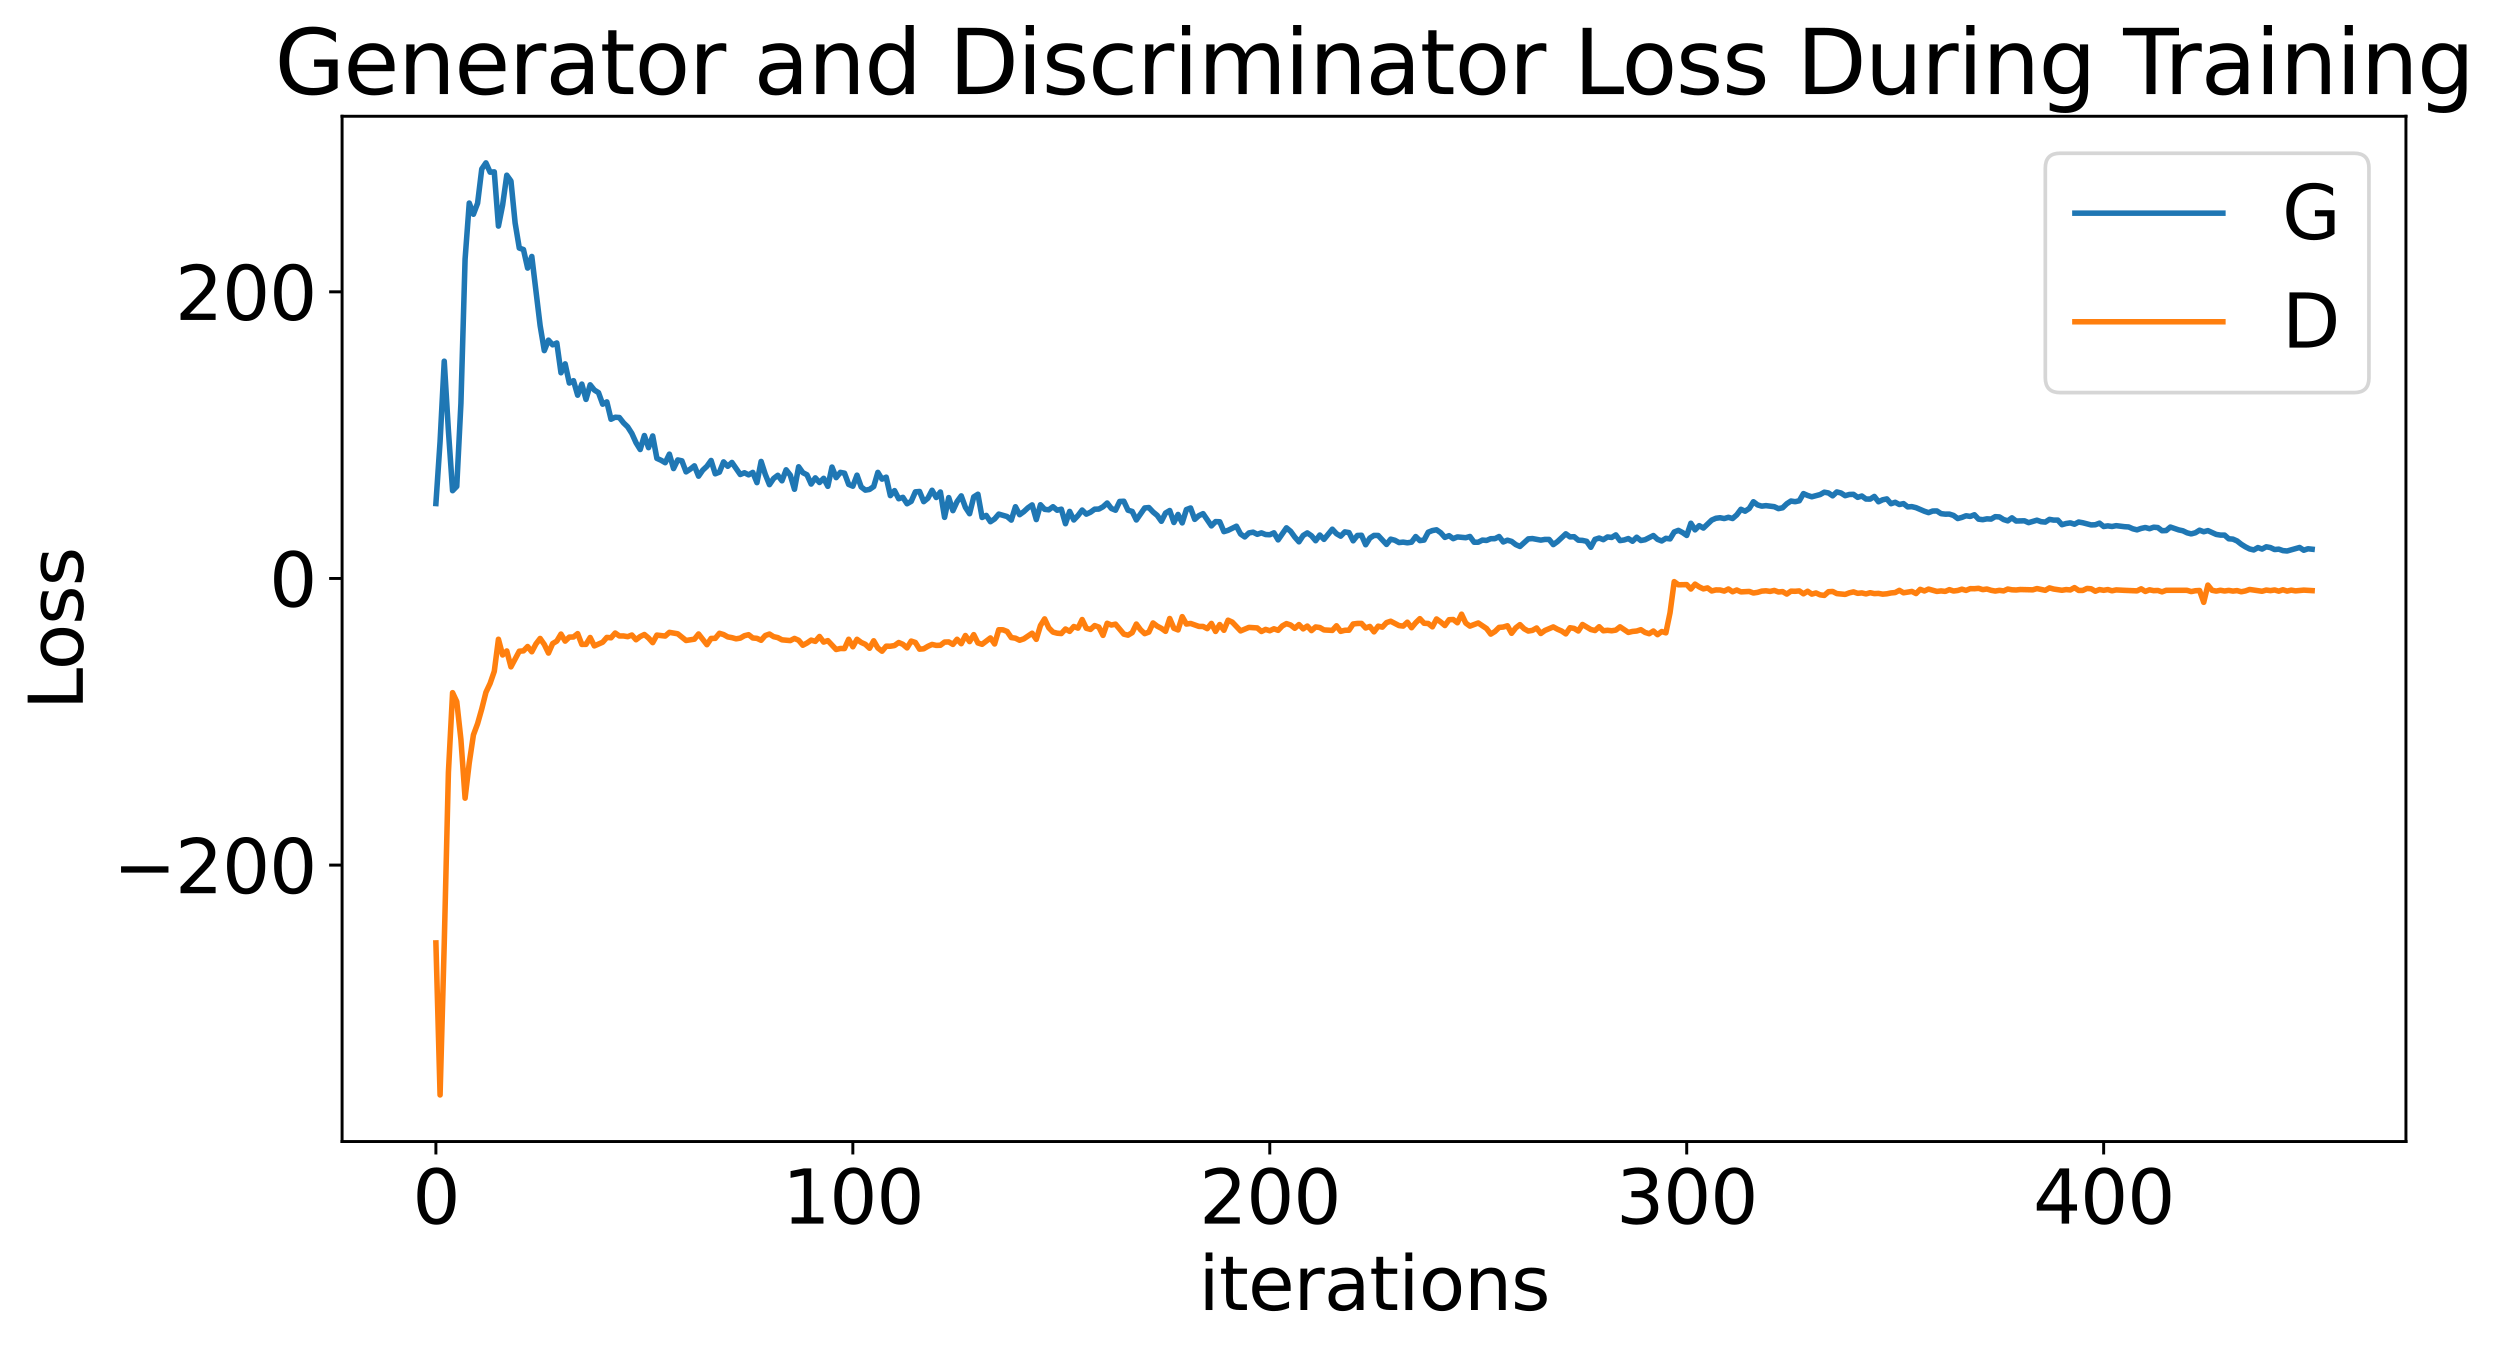 <?xml version="1.0" encoding="utf-8" standalone="no"?>
<!DOCTYPE svg PUBLIC "-//W3C//DTD SVG 1.1//EN"
  "http://www.w3.org/Graphics/SVG/1.1/DTD/svg11.dtd">
<svg xmlns:xlink="http://www.w3.org/1999/xlink" width="675.923pt" height="365.549pt" viewBox="0 0 675.923 365.549" xmlns="http://www.w3.org/2000/svg" version="1.1">
 <defs>
  <style type="text/css">*{stroke-linejoin: round; stroke-linecap: butt}</style>
 </defs>
 <g id="figure_1">
  <g id="patch_1">
   <path d="M 0 365.549 
L 675.923 365.549 
L 675.923 -0 
L 0 -0 
z
" style="fill: #ffffff"/>
  </g>
  <g id="axes_1">
   <g id="patch_2">
    <path d="M 92.491 308.636 
L 650.491 308.636 
L 650.491 31.436 
L 92.491 31.436 
z
" style="fill: #ffffff"/>
   </g>
   <g id="matplotlib.axis_1">
    <g id="xtick_1">
     <g id="line2d_1">
      <defs>
       <path id="mff4d5a3d20" d="M 0 0 
L 0 3.5 
" style="stroke: #000000; stroke-width: 0.8"/>
      </defs>
      <g>
       <use xlink:href="#mff4d5a3d20" x="117.854" y="308.636" style="stroke: #000000; stroke-width: 0.8"/>
      </g>
     </g>
     <g id="text_1">
      <!-- 0 -->
      <g transform="translate(111.492 330.833) scale(0.2 -0.2)">
       <defs>
        <path id="DejaVuSans-30" d="M 2034 4250 
Q 1547 4250 1301 3770 
Q 1056 3291 1056 2328 
Q 1056 1369 1301 889 
Q 1547 409 2034 409 
Q 2525 409 2770 889 
Q 3016 1369 3016 2328 
Q 3016 3291 2770 3770 
Q 2525 4250 2034 4250 
z
M 2034 4750 
Q 2819 4750 3233 4129 
Q 3647 3509 3647 2328 
Q 3647 1150 3233 529 
Q 2819 -91 2034 -91 
Q 1250 -91 836 529 
Q 422 1150 422 2328 
Q 422 3509 836 4129 
Q 1250 4750 2034 4750 
z
" transform="scale(0.016)"/>
       </defs>
       <use xlink:href="#DejaVuSans-30"/>
      </g>
     </g>
    </g>
    <g id="xtick_2">
     <g id="line2d_2">
      <g>
       <use xlink:href="#mff4d5a3d20" x="230.582" y="308.636" style="stroke: #000000; stroke-width: 0.8"/>
      </g>
     </g>
     <g id="text_2">
      <!-- 100 -->
      <g transform="translate(211.494 330.833) scale(0.2 -0.2)">
       <defs>
        <path id="DejaVuSans-31" d="M 794 531 
L 1825 531 
L 1825 4091 
L 703 3866 
L 703 4441 
L 1819 4666 
L 2450 4666 
L 2450 531 
L 3481 531 
L 3481 0 
L 794 0 
L 794 531 
z
" transform="scale(0.016)"/>
       </defs>
       <use xlink:href="#DejaVuSans-31"/>
       <use xlink:href="#DejaVuSans-30" x="63.623"/>
       <use xlink:href="#DejaVuSans-30" x="127.246"/>
      </g>
     </g>
    </g>
    <g id="xtick_3">
     <g id="line2d_3">
      <g>
       <use xlink:href="#mff4d5a3d20" x="343.309" y="308.636" style="stroke: #000000; stroke-width: 0.8"/>
      </g>
     </g>
     <g id="text_3">
      <!-- 200 -->
      <g transform="translate(324.221 330.833) scale(0.2 -0.2)">
       <defs>
        <path id="DejaVuSans-32" d="M 1228 531 
L 3431 531 
L 3431 0 
L 469 0 
L 469 531 
Q 828 903 1448 1529 
Q 2069 2156 2228 2338 
Q 2531 2678 2651 2914 
Q 2772 3150 2772 3378 
Q 2772 3750 2511 3984 
Q 2250 4219 1831 4219 
Q 1534 4219 1204 4116 
Q 875 4013 500 3803 
L 500 4441 
Q 881 4594 1212 4672 
Q 1544 4750 1819 4750 
Q 2544 4750 2975 4387 
Q 3406 4025 3406 3419 
Q 3406 3131 3298 2873 
Q 3191 2616 2906 2266 
Q 2828 2175 2409 1742 
Q 1991 1309 1228 531 
z
" transform="scale(0.016)"/>
       </defs>
       <use xlink:href="#DejaVuSans-32"/>
       <use xlink:href="#DejaVuSans-30" x="63.623"/>
       <use xlink:href="#DejaVuSans-30" x="127.246"/>
      </g>
     </g>
    </g>
    <g id="xtick_4">
     <g id="line2d_4">
      <g>
       <use xlink:href="#mff4d5a3d20" x="456.036" y="308.636" style="stroke: #000000; stroke-width: 0.8"/>
      </g>
     </g>
     <g id="text_4">
      <!-- 300 -->
      <g transform="translate(436.949 330.833) scale(0.2 -0.2)">
       <defs>
        <path id="DejaVuSans-33" d="M 2597 2516 
Q 3050 2419 3304 2112 
Q 3559 1806 3559 1356 
Q 3559 666 3084 287 
Q 2609 -91 1734 -91 
Q 1441 -91 1130 -33 
Q 819 25 488 141 
L 488 750 
Q 750 597 1062 519 
Q 1375 441 1716 441 
Q 2309 441 2620 675 
Q 2931 909 2931 1356 
Q 2931 1769 2642 2001 
Q 2353 2234 1838 2234 
L 1294 2234 
L 1294 2753 
L 1863 2753 
Q 2328 2753 2575 2939 
Q 2822 3125 2822 3475 
Q 2822 3834 2567 4026 
Q 2313 4219 1838 4219 
Q 1578 4219 1281 4162 
Q 984 4106 628 3988 
L 628 4550 
Q 988 4650 1302 4700 
Q 1616 4750 1894 4750 
Q 2613 4750 3031 4423 
Q 3450 4097 3450 3541 
Q 3450 3153 3228 2886 
Q 3006 2619 2597 2516 
z
" transform="scale(0.016)"/>
       </defs>
       <use xlink:href="#DejaVuSans-33"/>
       <use xlink:href="#DejaVuSans-30" x="63.623"/>
       <use xlink:href="#DejaVuSans-30" x="127.246"/>
      </g>
     </g>
    </g>
    <g id="xtick_5">
     <g id="line2d_5">
      <g>
       <use xlink:href="#mff4d5a3d20" x="568.763" y="308.636" style="stroke: #000000; stroke-width: 0.8"/>
      </g>
     </g>
     <g id="text_5">
      <!-- 400 -->
      <g transform="translate(549.676 330.833) scale(0.2 -0.2)">
       <defs>
        <path id="DejaVuSans-34" d="M 2419 4116 
L 825 1625 
L 2419 1625 
L 2419 4116 
z
M 2253 4666 
L 3047 4666 
L 3047 1625 
L 3713 1625 
L 3713 1100 
L 3047 1100 
L 3047 0 
L 2419 0 
L 2419 1100 
L 313 1100 
L 313 1709 
L 2253 4666 
z
" transform="scale(0.016)"/>
       </defs>
       <use xlink:href="#DejaVuSans-34"/>
       <use xlink:href="#DejaVuSans-30" x="63.623"/>
       <use xlink:href="#DejaVuSans-30" x="127.246"/>
      </g>
     </g>
    </g>
    <g id="text_6">
     <!-- iterations -->
     <g transform="translate(324.036 354.189) scale(0.2 -0.2)">
      <defs>
       <path id="DejaVuSans-69" d="M 603 3500 
L 1178 3500 
L 1178 0 
L 603 0 
L 603 3500 
z
M 603 4863 
L 1178 4863 
L 1178 4134 
L 603 4134 
L 603 4863 
z
" transform="scale(0.016)"/>
       <path id="DejaVuSans-74" d="M 1172 4494 
L 1172 3500 
L 2356 3500 
L 2356 3053 
L 1172 3053 
L 1172 1153 
Q 1172 725 1289 603 
Q 1406 481 1766 481 
L 2356 481 
L 2356 0 
L 1766 0 
Q 1100 0 847 248 
Q 594 497 594 1153 
L 594 3053 
L 172 3053 
L 172 3500 
L 594 3500 
L 594 4494 
L 1172 4494 
z
" transform="scale(0.016)"/>
       <path id="DejaVuSans-65" d="M 3597 1894 
L 3597 1613 
L 953 1613 
Q 991 1019 1311 708 
Q 1631 397 2203 397 
Q 2534 397 2845 478 
Q 3156 559 3463 722 
L 3463 178 
Q 3153 47 2828 -22 
Q 2503 -91 2169 -91 
Q 1331 -91 842 396 
Q 353 884 353 1716 
Q 353 2575 817 3079 
Q 1281 3584 2069 3584 
Q 2775 3584 3186 3129 
Q 3597 2675 3597 1894 
z
M 3022 2063 
Q 3016 2534 2758 2815 
Q 2500 3097 2075 3097 
Q 1594 3097 1305 2825 
Q 1016 2553 972 2059 
L 3022 2063 
z
" transform="scale(0.016)"/>
       <path id="DejaVuSans-72" d="M 2631 2963 
Q 2534 3019 2420 3045 
Q 2306 3072 2169 3072 
Q 1681 3072 1420 2755 
Q 1159 2438 1159 1844 
L 1159 0 
L 581 0 
L 581 3500 
L 1159 3500 
L 1159 2956 
Q 1341 3275 1631 3429 
Q 1922 3584 2338 3584 
Q 2397 3584 2469 3576 
Q 2541 3569 2628 3553 
L 2631 2963 
z
" transform="scale(0.016)"/>
       <path id="DejaVuSans-61" d="M 2194 1759 
Q 1497 1759 1228 1600 
Q 959 1441 959 1056 
Q 959 750 1161 570 
Q 1363 391 1709 391 
Q 2188 391 2477 730 
Q 2766 1069 2766 1631 
L 2766 1759 
L 2194 1759 
z
M 3341 1997 
L 3341 0 
L 2766 0 
L 2766 531 
Q 2569 213 2275 61 
Q 1981 -91 1556 -91 
Q 1019 -91 701 211 
Q 384 513 384 1019 
Q 384 1609 779 1909 
Q 1175 2209 1959 2209 
L 2766 2209 
L 2766 2266 
Q 2766 2663 2505 2880 
Q 2244 3097 1772 3097 
Q 1472 3097 1187 3025 
Q 903 2953 641 2809 
L 641 3341 
Q 956 3463 1253 3523 
Q 1550 3584 1831 3584 
Q 2591 3584 2966 3190 
Q 3341 2797 3341 1997 
z
" transform="scale(0.016)"/>
       <path id="DejaVuSans-6f" d="M 1959 3097 
Q 1497 3097 1228 2736 
Q 959 2375 959 1747 
Q 959 1119 1226 758 
Q 1494 397 1959 397 
Q 2419 397 2687 759 
Q 2956 1122 2956 1747 
Q 2956 2369 2687 2733 
Q 2419 3097 1959 3097 
z
M 1959 3584 
Q 2709 3584 3137 3096 
Q 3566 2609 3566 1747 
Q 3566 888 3137 398 
Q 2709 -91 1959 -91 
Q 1206 -91 779 398 
Q 353 888 353 1747 
Q 353 2609 779 3096 
Q 1206 3584 1959 3584 
z
" transform="scale(0.016)"/>
       <path id="DejaVuSans-6e" d="M 3513 2113 
L 3513 0 
L 2938 0 
L 2938 2094 
Q 2938 2591 2744 2837 
Q 2550 3084 2163 3084 
Q 1697 3084 1428 2787 
Q 1159 2491 1159 1978 
L 1159 0 
L 581 0 
L 581 3500 
L 1159 3500 
L 1159 2956 
Q 1366 3272 1645 3428 
Q 1925 3584 2291 3584 
Q 2894 3584 3203 3211 
Q 3513 2838 3513 2113 
z
" transform="scale(0.016)"/>
       <path id="DejaVuSans-73" d="M 2834 3397 
L 2834 2853 
Q 2591 2978 2328 3040 
Q 2066 3103 1784 3103 
Q 1356 3103 1142 2972 
Q 928 2841 928 2578 
Q 928 2378 1081 2264 
Q 1234 2150 1697 2047 
L 1894 2003 
Q 2506 1872 2764 1633 
Q 3022 1394 3022 966 
Q 3022 478 2636 193 
Q 2250 -91 1575 -91 
Q 1294 -91 989 -36 
Q 684 19 347 128 
L 347 722 
Q 666 556 975 473 
Q 1284 391 1588 391 
Q 1994 391 2212 530 
Q 2431 669 2431 922 
Q 2431 1156 2273 1281 
Q 2116 1406 1581 1522 
L 1381 1569 
Q 847 1681 609 1914 
Q 372 2147 372 2553 
Q 372 3047 722 3315 
Q 1072 3584 1716 3584 
Q 2034 3584 2315 3537 
Q 2597 3491 2834 3397 
z
" transform="scale(0.016)"/>
      </defs>
      <use xlink:href="#DejaVuSans-69"/>
      <use xlink:href="#DejaVuSans-74" x="27.783"/>
      <use xlink:href="#DejaVuSans-65" x="66.992"/>
      <use xlink:href="#DejaVuSans-72" x="128.516"/>
      <use xlink:href="#DejaVuSans-61" x="169.629"/>
      <use xlink:href="#DejaVuSans-74" x="230.908"/>
      <use xlink:href="#DejaVuSans-69" x="270.117"/>
      <use xlink:href="#DejaVuSans-6f" x="297.9"/>
      <use xlink:href="#DejaVuSans-6e" x="359.082"/>
      <use xlink:href="#DejaVuSans-73" x="422.461"/>
     </g>
    </g>
   </g>
   <g id="matplotlib.axis_2">
    <g id="ytick_1">
     <g id="line2d_6">
      <defs>
       <path id="m43a8e8ae3a" d="M 0 0 
L -3.5 0 
" style="stroke: #000000; stroke-width: 0.8"/>
      </defs>
      <g>
       <use xlink:href="#m43a8e8ae3a" x="92.491" y="233.899" style="stroke: #000000; stroke-width: 0.8"/>
      </g>
     </g>
     <g id="text_7">
      <!-- −200 -->
      <g transform="translate(30.556 241.498) scale(0.2 -0.2)">
       <defs>
        <path id="DejaVuSans-2212" d="M 678 2272 
L 4684 2272 
L 4684 1741 
L 678 1741 
L 678 2272 
z
" transform="scale(0.016)"/>
       </defs>
       <use xlink:href="#DejaVuSans-2212"/>
       <use xlink:href="#DejaVuSans-32" x="83.789"/>
       <use xlink:href="#DejaVuSans-30" x="147.412"/>
       <use xlink:href="#DejaVuSans-30" x="211.035"/>
      </g>
     </g>
    </g>
    <g id="ytick_2">
     <g id="line2d_7">
      <g>
       <use xlink:href="#m43a8e8ae3a" x="92.491" y="156.401" style="stroke: #000000; stroke-width: 0.8"/>
      </g>
     </g>
     <g id="text_8">
      <!-- 0 -->
      <g transform="translate(72.766 163.999) scale(0.2 -0.2)">
       <use xlink:href="#DejaVuSans-30"/>
      </g>
     </g>
    </g>
    <g id="ytick_3">
     <g id="line2d_8">
      <g>
       <use xlink:href="#m43a8e8ae3a" x="92.491" y="78.903" style="stroke: #000000; stroke-width: 0.8"/>
      </g>
     </g>
     <g id="text_9">
      <!-- 200 -->
      <g transform="translate(47.316 86.501) scale(0.2 -0.2)">
       <use xlink:href="#DejaVuSans-32"/>
       <use xlink:href="#DejaVuSans-30" x="63.623"/>
       <use xlink:href="#DejaVuSans-30" x="127.246"/>
      </g>
     </g>
    </g>
    <g id="text_10">
     <!-- Loss -->
     <g transform="translate(22.397 191.971) rotate(-90) scale(0.2 -0.2)">
      <defs>
       <path id="DejaVuSans-4c" d="M 628 4666 
L 1259 4666 
L 1259 531 
L 3531 531 
L 3531 0 
L 628 0 
L 628 4666 
z
" transform="scale(0.016)"/>
      </defs>
      <use xlink:href="#DejaVuSans-4c"/>
      <use xlink:href="#DejaVuSans-6f" x="53.963"/>
      <use xlink:href="#DejaVuSans-73" x="115.145"/>
      <use xlink:href="#DejaVuSans-73" x="167.244"/>
     </g>
    </g>
   </g>
   <g id="line2d_9">
    <path d="M 117.854 136.14 
L 118.982 119.386 
L 120.109 97.659 
L 121.236 116.435 
L 122.363 132.665 
L 123.491 131.502 
L 124.618 109.075 
L 125.745 70.057 
L 126.872 54.902 
L 128 57.927 
L 129.127 54.949 
L 130.254 45.68 
L 131.382 44.036 
L 132.509 46.554 
L 133.636 46.465 
L 134.763 61.121 
L 135.891 55.452 
L 137.018 47.372 
L 138.145 48.944 
L 139.272 60.277 
L 140.4 67.071 
L 141.527 67.467 
L 142.654 72.478 
L 143.782 69.343 
L 146.036 88.049 
L 147.163 94.791 
L 148.291 91.969 
L 149.418 93.23 
L 150.545 92.73 
L 151.672 100.784 
L 152.8 98.378 
L 153.927 103.556 
L 155.054 102.927 
L 156.182 106.844 
L 157.309 103.849 
L 158.436 107.982 
L 159.563 104.046 
L 160.691 105.455 
L 161.818 106.16 
L 162.945 109.28 
L 164.072 108.658 
L 165.2 113.349 
L 166.327 112.803 
L 167.454 112.887 
L 168.582 114.323 
L 169.709 115.419 
L 170.836 117.193 
L 171.963 119.699 
L 173.091 121.53 
L 174.218 117.759 
L 175.345 121.031 
L 176.472 117.875 
L 177.6 123.929 
L 178.727 124.438 
L 179.854 125.099 
L 180.982 122.79 
L 182.109 126.681 
L 183.236 124.354 
L 184.363 124.599 
L 185.491 127.579 
L 186.618 126.844 
L 187.745 125.95 
L 188.872 128.74 
L 190 127.12 
L 191.127 126.067 
L 192.254 124.5 
L 193.382 128.1 
L 194.509 127.649 
L 195.636 124.881 
L 196.763 126.072 
L 197.891 125.034 
L 200.145 128.292 
L 201.272 127.82 
L 202.4 128.384 
L 203.527 127.725 
L 204.654 130.487 
L 205.782 124.764 
L 206.909 128.249 
L 208.036 131.038 
L 209.163 129.37 
L 210.291 128.508 
L 211.418 129.993 
L 212.545 127.025 
L 213.672 128.463 
L 214.8 132.281 
L 215.927 126.205 
L 217.054 127.787 
L 218.182 128.366 
L 219.309 130.871 
L 220.436 129.202 
L 221.563 130.455 
L 222.691 129.325 
L 223.818 131.487 
L 224.945 126.281 
L 226.072 129.134 
L 227.2 127.715 
L 228.327 127.934 
L 229.454 130.968 
L 230.582 131.452 
L 231.709 128.474 
L 232.836 131.652 
L 233.963 132.517 
L 235.091 132.328 
L 236.218 131.551 
L 237.345 127.72 
L 238.472 129.542 
L 239.6 129.013 
L 240.727 133.998 
L 241.854 132.653 
L 242.982 134.847 
L 244.109 134.467 
L 245.236 136.2 
L 246.363 135.547 
L 247.491 132.984 
L 248.618 132.882 
L 249.745 135.628 
L 250.872 134.707 
L 252 132.555 
L 253.127 134.507 
L 254.254 133.026 
L 255.382 139.876 
L 256.509 134.537 
L 257.636 138.061 
L 258.763 135.611 
L 259.891 134.071 
L 261.018 137.174 
L 262.145 138.894 
L 263.272 134.347 
L 264.4 133.629 
L 265.527 139.905 
L 266.654 139.352 
L 267.782 141.054 
L 268.909 140.309 
L 270.036 138.999 
L 272.291 139.654 
L 273.418 140.618 
L 274.545 137.012 
L 275.672 139.155 
L 276.8 138.343 
L 277.927 137.298 
L 279.054 136.511 
L 280.182 140.474 
L 281.309 136.475 
L 282.436 137.702 
L 283.563 137.835 
L 284.691 137.004 
L 285.818 137.95 
L 286.945 137.668 
L 288.072 141.592 
L 289.2 138.274 
L 290.327 140.583 
L 291.454 139.393 
L 292.582 137.904 
L 293.709 139.008 
L 294.836 138.483 
L 295.963 137.668 
L 297.091 137.641 
L 298.218 137.022 
L 299.345 136.006 
L 300.472 137.474 
L 301.6 137.945 
L 302.727 135.58 
L 303.854 135.523 
L 304.982 137.943 
L 306.109 138.274 
L 307.236 140.578 
L 309.491 137.335 
L 310.618 137.226 
L 311.745 138.423 
L 312.872 139.345 
L 314 140.936 
L 315.127 138.706 
L 316.254 138.032 
L 317.382 141.259 
L 318.509 139.099 
L 319.636 141.37 
L 320.763 137.772 
L 321.891 137.348 
L 323.018 140.418 
L 324.145 139.414 
L 325.272 138.879 
L 327.527 142.185 
L 328.654 141.025 
L 329.782 141.072 
L 330.909 143.736 
L 332.036 143.389 
L 334.291 142.272 
L 335.418 144.384 
L 336.545 145.164 
L 337.672 144.087 
L 338.8 143.884 
L 339.927 144.458 
L 341.054 144.067 
L 342.182 144.523 
L 343.309 144.576 
L 344.436 144.057 
L 345.563 145.965 
L 347.818 142.713 
L 348.945 143.652 
L 350.072 145.213 
L 351.2 146.492 
L 352.327 144.781 
L 353.454 144.082 
L 354.582 144.852 
L 355.709 146.19 
L 356.836 144.657 
L 357.963 145.826 
L 360.218 143.08 
L 361.345 144.296 
L 362.472 144.961 
L 363.6 143.809 
L 364.727 143.998 
L 365.854 146.216 
L 366.982 144.777 
L 368.109 144.719 
L 369.236 147.279 
L 370.363 145.481 
L 371.491 144.759 
L 372.618 144.778 
L 374.872 147.196 
L 376 145.772 
L 377.127 146.071 
L 378.254 146.691 
L 379.382 146.572 
L 380.509 146.758 
L 381.636 146.584 
L 382.763 145.073 
L 383.891 146.164 
L 385.018 146.019 
L 386.145 143.898 
L 387.272 143.448 
L 388.4 143.243 
L 389.527 144.034 
L 390.654 145.291 
L 391.782 144.827 
L 392.909 145.636 
L 394.036 145.168 
L 396.291 145.381 
L 397.418 145.052 
L 398.545 146.596 
L 399.672 146.597 
L 400.8 146.024 
L 401.927 146.121 
L 403.054 145.644 
L 404.182 145.637 
L 405.309 145.064 
L 406.436 146.528 
L 407.563 146.055 
L 408.691 146.379 
L 409.818 147.245 
L 410.945 147.743 
L 413.2 145.699 
L 414.327 145.614 
L 416.582 146.032 
L 417.709 145.842 
L 418.836 145.851 
L 419.963 147.242 
L 421.091 146.433 
L 423.345 144.331 
L 424.472 145.157 
L 425.6 145.113 
L 426.727 146.047 
L 427.854 146.109 
L 428.982 146.358 
L 430.109 147.967 
L 431.236 145.834 
L 432.363 145.472 
L 433.491 145.909 
L 434.618 145.176 
L 435.745 145.312 
L 436.872 144.622 
L 438 146.161 
L 439.127 145.989 
L 440.254 145.61 
L 441.382 146.34 
L 442.509 145.256 
L 443.636 146.137 
L 444.763 145.935 
L 447.018 144.794 
L 448.145 145.823 
L 449.272 146.259 
L 450.4 145.546 
L 451.527 145.704 
L 452.654 143.834 
L 453.782 143.393 
L 454.909 143.984 
L 456.036 144.764 
L 457.163 141.472 
L 458.291 143.258 
L 459.418 142.123 
L 460.545 142.771 
L 462.8 140.614 
L 463.927 140.124 
L 465.054 139.984 
L 466.182 140.199 
L 467.309 139.866 
L 468.436 140.192 
L 469.563 139.209 
L 470.691 137.7 
L 471.818 138.212 
L 472.945 137.473 
L 474.072 135.659 
L 475.2 136.514 
L 476.327 136.846 
L 477.454 136.709 
L 479.709 136.991 
L 480.836 137.518 
L 481.963 137.285 
L 483.091 136.197 
L 484.218 135.462 
L 485.345 135.643 
L 486.472 135.398 
L 487.6 133.459 
L 488.727 133.953 
L 489.854 134.31 
L 492.109 133.713 
L 493.236 133.074 
L 494.363 133.282 
L 495.491 134.055 
L 496.618 133.006 
L 497.745 133.292 
L 498.872 134.015 
L 500 133.692 
L 501.127 133.654 
L 502.254 134.464 
L 503.382 134.108 
L 504.509 134.925 
L 505.636 134.937 
L 506.763 134.225 
L 507.891 135.659 
L 509.018 135.125 
L 510.145 134.892 
L 511.272 136.185 
L 512.4 135.805 
L 513.527 136.403 
L 514.654 136.163 
L 515.782 137.044 
L 516.909 136.978 
L 518.036 137.257 
L 520.291 138.22 
L 521.418 138.599 
L 522.545 138.164 
L 523.672 138.149 
L 524.8 138.876 
L 525.927 139.009 
L 527.054 138.997 
L 528.182 139.359 
L 529.309 140.196 
L 530.436 139.888 
L 531.563 139.446 
L 532.691 139.625 
L 533.818 139.176 
L 534.945 140.361 
L 536.072 140.508 
L 537.2 140.278 
L 538.327 140.344 
L 539.454 139.689 
L 540.582 139.764 
L 541.709 140.471 
L 542.836 140.824 
L 543.963 140.008 
L 545.091 140.868 
L 547.345 140.81 
L 548.472 141.31 
L 550.727 140.643 
L 551.854 141.05 
L 552.982 141.153 
L 554.109 140.423 
L 555.236 140.617 
L 556.363 140.614 
L 557.491 141.863 
L 558.618 141.54 
L 559.745 141.369 
L 560.872 141.728 
L 562 141.138 
L 563.127 141.339 
L 565.382 141.923 
L 566.509 141.879 
L 567.636 141.446 
L 568.763 142.349 
L 569.891 142.178 
L 571.018 142.347 
L 572.145 142.126 
L 574.4 142.4 
L 575.527 142.475 
L 576.654 142.971 
L 577.782 143.255 
L 578.909 142.867 
L 580.036 142.625 
L 581.163 142.94 
L 582.291 142.544 
L 583.418 142.637 
L 584.545 143.491 
L 585.672 143.441 
L 586.8 142.499 
L 589.054 143.268 
L 590.182 143.509 
L 591.309 144.054 
L 592.436 144.345 
L 593.563 144.042 
L 594.691 143.35 
L 595.818 143.767 
L 596.945 143.468 
L 599.2 144.489 
L 600.327 144.669 
L 601.454 144.672 
L 602.582 145.67 
L 603.709 145.761 
L 604.836 146.258 
L 605.963 147.141 
L 607.091 147.848 
L 608.218 148.419 
L 609.345 148.689 
L 610.472 148.047 
L 611.6 148.449 
L 612.727 147.839 
L 613.854 148.049 
L 614.982 148.58 
L 616.109 148.473 
L 617.236 148.87 
L 618.363 148.969 
L 621.745 148.023 
L 622.872 148.769 
L 624 148.372 
L 625.127 148.493 
L 625.127 148.493 
" clip-path="url(#p0c07a9e4ab)" style="fill: none; stroke: #1f77b4; stroke-width: 1.5; stroke-linecap: square"/>
   </g>
   <g id="line2d_10">
    <path d="M 117.854 254.938 
L 118.982 296.036 
L 120.109 255.117 
L 121.236 208.813 
L 122.363 187.277 
L 123.491 189.706 
L 124.618 199.948 
L 125.745 215.798 
L 126.872 206.249 
L 128 198.697 
L 129.127 195.653 
L 130.254 191.668 
L 131.382 187.178 
L 132.509 184.772 
L 133.636 181.518 
L 134.763 172.837 
L 135.891 177.084 
L 137.018 176.002 
L 138.145 180.292 
L 140.4 176.065 
L 141.527 175.976 
L 142.654 174.803 
L 143.782 176.218 
L 144.909 174.095 
L 146.036 172.622 
L 147.163 174.243 
L 148.291 176.567 
L 149.418 173.999 
L 150.545 173.336 
L 151.672 171.438 
L 152.8 173.335 
L 153.927 172.257 
L 155.054 172.221 
L 156.182 171.318 
L 157.309 174.228 
L 158.436 174.212 
L 159.563 172.362 
L 160.691 174.628 
L 162.945 173.635 
L 164.072 172.337 
L 165.2 172.441 
L 166.327 171.153 
L 167.454 171.941 
L 168.582 171.946 
L 169.709 172.135 
L 170.836 171.688 
L 171.963 172.966 
L 173.091 172.105 
L 174.218 171.553 
L 175.345 172.492 
L 176.472 173.746 
L 177.6 171.708 
L 179.854 171.971 
L 180.982 170.97 
L 183.236 171.355 
L 185.491 173.167 
L 187.745 172.811 
L 188.872 171.41 
L 191.127 174.302 
L 192.254 172.614 
L 193.382 172.593 
L 194.509 171.223 
L 195.636 171.567 
L 196.763 172.198 
L 197.891 172.4 
L 199.018 172.719 
L 200.145 172.529 
L 201.272 171.88 
L 202.4 171.605 
L 203.527 172.486 
L 204.654 172.589 
L 205.782 173.111 
L 206.909 171.825 
L 208.036 171.428 
L 209.163 172.135 
L 210.291 172.388 
L 211.418 172.99 
L 213.672 173.197 
L 214.8 172.616 
L 215.927 173.117 
L 217.054 174.451 
L 218.182 173.849 
L 219.309 173.067 
L 220.436 173.406 
L 221.563 172.091 
L 222.691 173.6 
L 223.818 173.205 
L 226.072 175.601 
L 227.2 175.336 
L 228.327 175.347 
L 229.454 172.839 
L 230.582 174.866 
L 231.709 172.849 
L 232.836 173.692 
L 233.963 174.198 
L 235.091 175.266 
L 236.218 173.254 
L 237.345 175.196 
L 238.472 176.064 
L 239.6 174.711 
L 240.727 174.717 
L 241.854 174.534 
L 242.982 173.717 
L 244.109 174.202 
L 245.236 175.168 
L 246.363 173.33 
L 247.491 173.708 
L 248.618 175.513 
L 249.745 175.413 
L 250.872 174.743 
L 252 174.236 
L 253.127 174.495 
L 254.254 174.458 
L 255.382 173.598 
L 256.509 173.557 
L 257.636 174.227 
L 258.763 172.842 
L 259.891 174.034 
L 261.018 171.827 
L 262.145 173.467 
L 263.272 171.591 
L 264.4 173.837 
L 265.527 174.197 
L 267.782 172.478 
L 268.909 174.106 
L 270.036 170.267 
L 271.163 170.282 
L 272.291 170.728 
L 273.418 172.379 
L 274.545 172.545 
L 275.672 173.107 
L 276.8 172.728 
L 279.054 171.207 
L 280.182 172.857 
L 281.309 169.133 
L 282.436 167.331 
L 283.563 169.746 
L 284.691 170.899 
L 285.818 171.197 
L 286.945 171.291 
L 288.072 170.066 
L 289.2 170.702 
L 290.327 169.389 
L 291.454 169.828 
L 292.582 167.509 
L 293.709 169.868 
L 294.836 170.174 
L 295.963 169.14 
L 297.091 169.549 
L 298.218 171.784 
L 299.345 168.518 
L 300.472 168.988 
L 301.6 168.75 
L 303.854 171.451 
L 304.982 171.729 
L 306.109 171.055 
L 307.236 168.73 
L 308.363 170.262 
L 309.491 171.317 
L 310.618 170.892 
L 311.745 168.434 
L 312.872 169.293 
L 314 169.887 
L 315.127 170.686 
L 316.254 167.229 
L 317.382 169.86 
L 318.509 170.316 
L 319.636 166.725 
L 320.763 168.727 
L 321.891 168.559 
L 324.145 169.359 
L 325.272 169.37 
L 326.4 169.962 
L 327.527 168.556 
L 328.654 170.719 
L 329.782 168.861 
L 330.909 170.408 
L 332.036 167.685 
L 333.163 168.199 
L 335.418 170.578 
L 337.672 169.629 
L 339.927 169.776 
L 341.054 170.736 
L 342.182 170.17 
L 343.309 170.534 
L 344.436 170.004 
L 345.563 170.423 
L 346.691 169.233 
L 347.818 168.608 
L 348.945 168.982 
L 350.072 169.866 
L 351.2 168.867 
L 352.327 170.029 
L 353.454 169.272 
L 354.582 170.494 
L 355.709 169.512 
L 356.836 169.666 
L 357.963 170.313 
L 360.218 170.442 
L 361.345 169.194 
L 362.472 170.7 
L 363.6 170.408 
L 364.727 170.391 
L 365.854 168.708 
L 366.982 168.568 
L 368.109 168.555 
L 369.236 169.783 
L 370.363 169.375 
L 371.491 170.829 
L 372.618 169.301 
L 373.745 169.558 
L 374.872 168.335 
L 376 167.962 
L 378.254 169.138 
L 379.382 169.273 
L 380.509 168.227 
L 381.636 169.717 
L 382.763 168.361 
L 383.891 167.265 
L 385.018 168.508 
L 386.145 168.569 
L 387.272 169.474 
L 388.4 167.353 
L 389.527 168.169 
L 390.654 169.124 
L 391.782 167.556 
L 392.909 167.498 
L 394.036 168.373 
L 395.163 166.058 
L 396.291 168.456 
L 397.418 169.284 
L 399.672 168.434 
L 401.927 169.942 
L 403.054 171.443 
L 404.182 170.744 
L 405.309 169.635 
L 406.436 169.532 
L 407.563 169.192 
L 408.691 171.22 
L 409.818 169.751 
L 410.945 168.883 
L 412.072 169.998 
L 413.2 170.62 
L 414.327 170.429 
L 415.454 169.789 
L 416.582 171.271 
L 417.709 170.455 
L 419.963 169.501 
L 421.091 170.122 
L 422.218 170.614 
L 423.345 171.379 
L 424.472 169.724 
L 425.6 169.908 
L 426.727 170.598 
L 427.854 168.846 
L 430.109 170.197 
L 431.236 170.477 
L 432.363 169.453 
L 433.491 170.539 
L 434.618 170.414 
L 435.745 170.541 
L 436.872 170.364 
L 438 169.476 
L 440.254 170.988 
L 441.382 170.72 
L 442.509 170.611 
L 443.636 170.251 
L 444.763 170.984 
L 445.891 171.334 
L 447.018 170.607 
L 448.145 171.595 
L 449.272 170.748 
L 450.4 171.102 
L 451.527 165.668 
L 452.654 157.26 
L 453.782 158.109 
L 456.036 158.065 
L 457.163 159.253 
L 458.291 157.933 
L 459.418 158.683 
L 460.545 159.217 
L 461.672 158.952 
L 462.8 159.774 
L 463.927 159.497 
L 465.054 159.514 
L 466.182 159.81 
L 467.309 159.243 
L 468.436 159.991 
L 469.563 159.521 
L 470.691 160.026 
L 472.945 159.908 
L 474.072 160.33 
L 475.2 160.155 
L 476.327 159.819 
L 477.454 159.735 
L 478.582 159.897 
L 479.709 159.638 
L 480.836 160.053 
L 481.963 159.949 
L 483.091 160.615 
L 484.218 159.828 
L 485.345 159.866 
L 486.472 159.767 
L 487.6 160.545 
L 488.727 159.858 
L 489.854 160.629 
L 490.982 160.316 
L 492.109 160.832 
L 493.236 160.979 
L 494.363 159.986 
L 495.491 159.913 
L 496.618 160.488 
L 498.872 160.707 
L 500 160.287 
L 501.127 160.027 
L 502.254 160.417 
L 503.382 160.304 
L 504.509 160.573 
L 505.636 160.25 
L 506.763 160.492 
L 507.891 160.433 
L 509.018 160.644 
L 510.145 160.544 
L 511.272 160.313 
L 512.4 160.211 
L 513.527 159.614 
L 514.654 160.273 
L 516.909 159.907 
L 518.036 160.475 
L 519.163 159.343 
L 520.291 159.78 
L 521.418 159.274 
L 523.672 159.9 
L 524.8 159.765 
L 525.927 159.897 
L 527.054 159.424 
L 528.182 159.792 
L 529.309 159.647 
L 530.436 159.298 
L 531.563 159.625 
L 532.691 159.153 
L 533.818 159.176 
L 534.945 159.065 
L 536.072 159.419 
L 537.2 159.254 
L 538.327 159.601 
L 539.454 159.801 
L 540.582 159.61 
L 541.709 159.768 
L 542.836 159.258 
L 543.963 159.465 
L 545.091 159.516 
L 546.218 159.39 
L 549.6 159.477 
L 550.727 159.131 
L 552.982 159.604 
L 554.109 158.947 
L 555.236 159.258 
L 557.491 159.591 
L 558.618 159.406 
L 559.745 159.504 
L 560.872 158.877 
L 562 159.628 
L 563.127 159.631 
L 564.254 159.097 
L 565.382 159.192 
L 566.509 159.852 
L 567.636 159.4 
L 568.763 159.601 
L 569.891 159.4 
L 571.018 159.734 
L 572.145 159.494 
L 574.4 159.609 
L 577.782 159.753 
L 578.909 159.199 
L 580.036 159.908 
L 581.163 159.466 
L 582.291 159.7 
L 583.418 159.645 
L 584.545 160.02 
L 585.672 159.596 
L 591.309 159.607 
L 592.436 159.948 
L 593.563 159.72 
L 594.691 159.649 
L 595.818 162.849 
L 596.945 158.196 
L 598.072 159.594 
L 599.2 159.817 
L 600.327 159.586 
L 601.454 159.791 
L 602.582 159.62 
L 603.709 159.814 
L 604.836 159.681 
L 605.963 159.995 
L 607.091 159.769 
L 608.218 159.373 
L 611.6 159.861 
L 612.727 159.527 
L 613.854 159.691 
L 614.982 159.505 
L 616.109 159.835 
L 617.236 159.45 
L 618.363 159.813 
L 619.491 159.551 
L 620.618 159.758 
L 622.872 159.55 
L 625.127 159.684 
L 625.127 159.684 
" clip-path="url(#p0c07a9e4ab)" style="fill: none; stroke: #ff7f0e; stroke-width: 1.5; stroke-linecap: square"/>
   </g>
   <g id="patch_3">
    <path d="M 92.491 308.636 
L 92.491 31.436 
" style="fill: none; stroke: #000000; stroke-width: 0.8; stroke-linejoin: miter; stroke-linecap: square"/>
   </g>
   <g id="patch_4">
    <path d="M 650.491 308.636 
L 650.491 31.436 
" style="fill: none; stroke: #000000; stroke-width: 0.8; stroke-linejoin: miter; stroke-linecap: square"/>
   </g>
   <g id="patch_5">
    <path d="M 92.491 308.636 
L 650.491 308.636 
" style="fill: none; stroke: #000000; stroke-width: 0.8; stroke-linejoin: miter; stroke-linecap: square"/>
   </g>
   <g id="patch_6">
    <path d="M 92.491 31.436 
L 650.491 31.436 
" style="fill: none; stroke: #000000; stroke-width: 0.8; stroke-linejoin: miter; stroke-linecap: square"/>
   </g>
   <g id="text_11">
    <!-- Generator and Discriminator Loss During Training -->
    <g transform="translate(74.258 25.436) scale(0.24 -0.24)">
     <defs>
      <path id="DejaVuSans-47" d="M 3809 666 
L 3809 1919 
L 2778 1919 
L 2778 2438 
L 4434 2438 
L 4434 434 
Q 4069 175 3628 42 
Q 3188 -91 2688 -91 
Q 1594 -91 976 548 
Q 359 1188 359 2328 
Q 359 3472 976 4111 
Q 1594 4750 2688 4750 
Q 3144 4750 3555 4637 
Q 3966 4525 4313 4306 
L 4313 3634 
Q 3963 3931 3569 4081 
Q 3175 4231 2741 4231 
Q 1884 4231 1454 3753 
Q 1025 3275 1025 2328 
Q 1025 1384 1454 906 
Q 1884 428 2741 428 
Q 3075 428 3337 486 
Q 3600 544 3809 666 
z
" transform="scale(0.016)"/>
      <path id="DejaVuSans-20" transform="scale(0.016)"/>
      <path id="DejaVuSans-64" d="M 2906 2969 
L 2906 4863 
L 3481 4863 
L 3481 0 
L 2906 0 
L 2906 525 
Q 2725 213 2448 61 
Q 2172 -91 1784 -91 
Q 1150 -91 751 415 
Q 353 922 353 1747 
Q 353 2572 751 3078 
Q 1150 3584 1784 3584 
Q 2172 3584 2448 3432 
Q 2725 3281 2906 2969 
z
M 947 1747 
Q 947 1113 1208 752 
Q 1469 391 1925 391 
Q 2381 391 2643 752 
Q 2906 1113 2906 1747 
Q 2906 2381 2643 2742 
Q 2381 3103 1925 3103 
Q 1469 3103 1208 2742 
Q 947 2381 947 1747 
z
" transform="scale(0.016)"/>
      <path id="DejaVuSans-44" d="M 1259 4147 
L 1259 519 
L 2022 519 
Q 2988 519 3436 956 
Q 3884 1394 3884 2338 
Q 3884 3275 3436 3711 
Q 2988 4147 2022 4147 
L 1259 4147 
z
M 628 4666 
L 1925 4666 
Q 3281 4666 3915 4102 
Q 4550 3538 4550 2338 
Q 4550 1131 3912 565 
Q 3275 0 1925 0 
L 628 0 
L 628 4666 
z
" transform="scale(0.016)"/>
      <path id="DejaVuSans-63" d="M 3122 3366 
L 3122 2828 
Q 2878 2963 2633 3030 
Q 2388 3097 2138 3097 
Q 1578 3097 1268 2742 
Q 959 2388 959 1747 
Q 959 1106 1268 751 
Q 1578 397 2138 397 
Q 2388 397 2633 464 
Q 2878 531 3122 666 
L 3122 134 
Q 2881 22 2623 -34 
Q 2366 -91 2075 -91 
Q 1284 -91 818 406 
Q 353 903 353 1747 
Q 353 2603 823 3093 
Q 1294 3584 2113 3584 
Q 2378 3584 2631 3529 
Q 2884 3475 3122 3366 
z
" transform="scale(0.016)"/>
      <path id="DejaVuSans-6d" d="M 3328 2828 
Q 3544 3216 3844 3400 
Q 4144 3584 4550 3584 
Q 5097 3584 5394 3201 
Q 5691 2819 5691 2113 
L 5691 0 
L 5113 0 
L 5113 2094 
Q 5113 2597 4934 2840 
Q 4756 3084 4391 3084 
Q 3944 3084 3684 2787 
Q 3425 2491 3425 1978 
L 3425 0 
L 2847 0 
L 2847 2094 
Q 2847 2600 2669 2842 
Q 2491 3084 2119 3084 
Q 1678 3084 1418 2786 
Q 1159 2488 1159 1978 
L 1159 0 
L 581 0 
L 581 3500 
L 1159 3500 
L 1159 2956 
Q 1356 3278 1631 3431 
Q 1906 3584 2284 3584 
Q 2666 3584 2933 3390 
Q 3200 3197 3328 2828 
z
" transform="scale(0.016)"/>
      <path id="DejaVuSans-75" d="M 544 1381 
L 544 3500 
L 1119 3500 
L 1119 1403 
Q 1119 906 1312 657 
Q 1506 409 1894 409 
Q 2359 409 2629 706 
Q 2900 1003 2900 1516 
L 2900 3500 
L 3475 3500 
L 3475 0 
L 2900 0 
L 2900 538 
Q 2691 219 2414 64 
Q 2138 -91 1772 -91 
Q 1169 -91 856 284 
Q 544 659 544 1381 
z
M 1991 3584 
L 1991 3584 
z
" transform="scale(0.016)"/>
      <path id="DejaVuSans-67" d="M 2906 1791 
Q 2906 2416 2648 2759 
Q 2391 3103 1925 3103 
Q 1463 3103 1205 2759 
Q 947 2416 947 1791 
Q 947 1169 1205 825 
Q 1463 481 1925 481 
Q 2391 481 2648 825 
Q 2906 1169 2906 1791 
z
M 3481 434 
Q 3481 -459 3084 -895 
Q 2688 -1331 1869 -1331 
Q 1566 -1331 1297 -1286 
Q 1028 -1241 775 -1147 
L 775 -588 
Q 1028 -725 1275 -790 
Q 1522 -856 1778 -856 
Q 2344 -856 2625 -561 
Q 2906 -266 2906 331 
L 2906 616 
Q 2728 306 2450 153 
Q 2172 0 1784 0 
Q 1141 0 747 490 
Q 353 981 353 1791 
Q 353 2603 747 3093 
Q 1141 3584 1784 3584 
Q 2172 3584 2450 3431 
Q 2728 3278 2906 2969 
L 2906 3500 
L 3481 3500 
L 3481 434 
z
" transform="scale(0.016)"/>
      <path id="DejaVuSans-54" d="M -19 4666 
L 3928 4666 
L 3928 4134 
L 2272 4134 
L 2272 0 
L 1638 0 
L 1638 4134 
L -19 4134 
L -19 4666 
z
" transform="scale(0.016)"/>
     </defs>
     <use xlink:href="#DejaVuSans-47"/>
     <use xlink:href="#DejaVuSans-65" x="77.49"/>
     <use xlink:href="#DejaVuSans-6e" x="139.014"/>
     <use xlink:href="#DejaVuSans-65" x="202.393"/>
     <use xlink:href="#DejaVuSans-72" x="263.916"/>
     <use xlink:href="#DejaVuSans-61" x="305.029"/>
     <use xlink:href="#DejaVuSans-74" x="366.309"/>
     <use xlink:href="#DejaVuSans-6f" x="405.518"/>
     <use xlink:href="#DejaVuSans-72" x="466.699"/>
     <use xlink:href="#DejaVuSans-20" x="507.812"/>
     <use xlink:href="#DejaVuSans-61" x="539.6"/>
     <use xlink:href="#DejaVuSans-6e" x="600.879"/>
     <use xlink:href="#DejaVuSans-64" x="664.258"/>
     <use xlink:href="#DejaVuSans-20" x="727.734"/>
     <use xlink:href="#DejaVuSans-44" x="759.521"/>
     <use xlink:href="#DejaVuSans-69" x="836.523"/>
     <use xlink:href="#DejaVuSans-73" x="864.307"/>
     <use xlink:href="#DejaVuSans-63" x="916.406"/>
     <use xlink:href="#DejaVuSans-72" x="971.387"/>
     <use xlink:href="#DejaVuSans-69" x="1012.5"/>
     <use xlink:href="#DejaVuSans-6d" x="1040.283"/>
     <use xlink:href="#DejaVuSans-69" x="1137.695"/>
     <use xlink:href="#DejaVuSans-6e" x="1165.479"/>
     <use xlink:href="#DejaVuSans-61" x="1228.857"/>
     <use xlink:href="#DejaVuSans-74" x="1290.137"/>
     <use xlink:href="#DejaVuSans-6f" x="1329.346"/>
     <use xlink:href="#DejaVuSans-72" x="1390.527"/>
     <use xlink:href="#DejaVuSans-20" x="1431.641"/>
     <use xlink:href="#DejaVuSans-4c" x="1463.428"/>
     <use xlink:href="#DejaVuSans-6f" x="1517.391"/>
     <use xlink:href="#DejaVuSans-73" x="1578.572"/>
     <use xlink:href="#DejaVuSans-73" x="1630.672"/>
     <use xlink:href="#DejaVuSans-20" x="1682.771"/>
     <use xlink:href="#DejaVuSans-44" x="1714.559"/>
     <use xlink:href="#DejaVuSans-75" x="1791.561"/>
     <use xlink:href="#DejaVuSans-72" x="1854.939"/>
     <use xlink:href="#DejaVuSans-69" x="1896.053"/>
     <use xlink:href="#DejaVuSans-6e" x="1923.836"/>
     <use xlink:href="#DejaVuSans-67" x="1987.215"/>
     <use xlink:href="#DejaVuSans-20" x="2050.691"/>
     <use xlink:href="#DejaVuSans-54" x="2082.479"/>
     <use xlink:href="#DejaVuSans-72" x="2128.812"/>
     <use xlink:href="#DejaVuSans-61" x="2169.926"/>
     <use xlink:href="#DejaVuSans-69" x="2231.205"/>
     <use xlink:href="#DejaVuSans-6e" x="2258.988"/>
     <use xlink:href="#DejaVuSans-69" x="2322.367"/>
     <use xlink:href="#DejaVuSans-6e" x="2350.15"/>
     <use xlink:href="#DejaVuSans-67" x="2413.529"/>
    </g>
   </g>
   <g id="legend_1">
    <g id="patch_7">
     <path d="M 556.994 106.149 
L 636.491 106.149 
Q 640.491 106.149 640.491 102.149 
L 640.491 45.436 
Q 640.491 41.436 636.491 41.436 
L 556.994 41.436 
Q 552.994 41.436 552.994 45.436 
L 552.994 102.149 
Q 552.994 106.149 556.994 106.149 
z
" style="fill: #ffffff; opacity: 0.8; stroke: #cccccc; stroke-linejoin: miter"/>
    </g>
    <g id="line2d_11">
     <path d="M 560.994 57.633 
L 580.994 57.633 
L 600.994 57.633 
" style="fill: none; stroke: #1f77b4; stroke-width: 1.5; stroke-linecap: square"/>
    </g>
    <g id="text_12">
     <!-- G -->
     <g transform="translate(616.994 64.633) scale(0.2 -0.2)">
      <use xlink:href="#DejaVuSans-47"/>
     </g>
    </g>
    <g id="line2d_12">
     <path d="M 560.994 86.989 
L 580.994 86.989 
L 600.994 86.989 
" style="fill: none; stroke: #ff7f0e; stroke-width: 1.5; stroke-linecap: square"/>
    </g>
    <g id="text_13">
     <!-- D -->
     <g transform="translate(616.994 93.989) scale(0.2 -0.2)">
      <use xlink:href="#DejaVuSans-44"/>
     </g>
    </g>
   </g>
  </g>
 </g>
 <defs>
  <clipPath id="p0c07a9e4ab">
   <rect x="92.491" y="31.436" width="558" height="277.2"/>
  </clipPath>
 </defs>
</svg>
